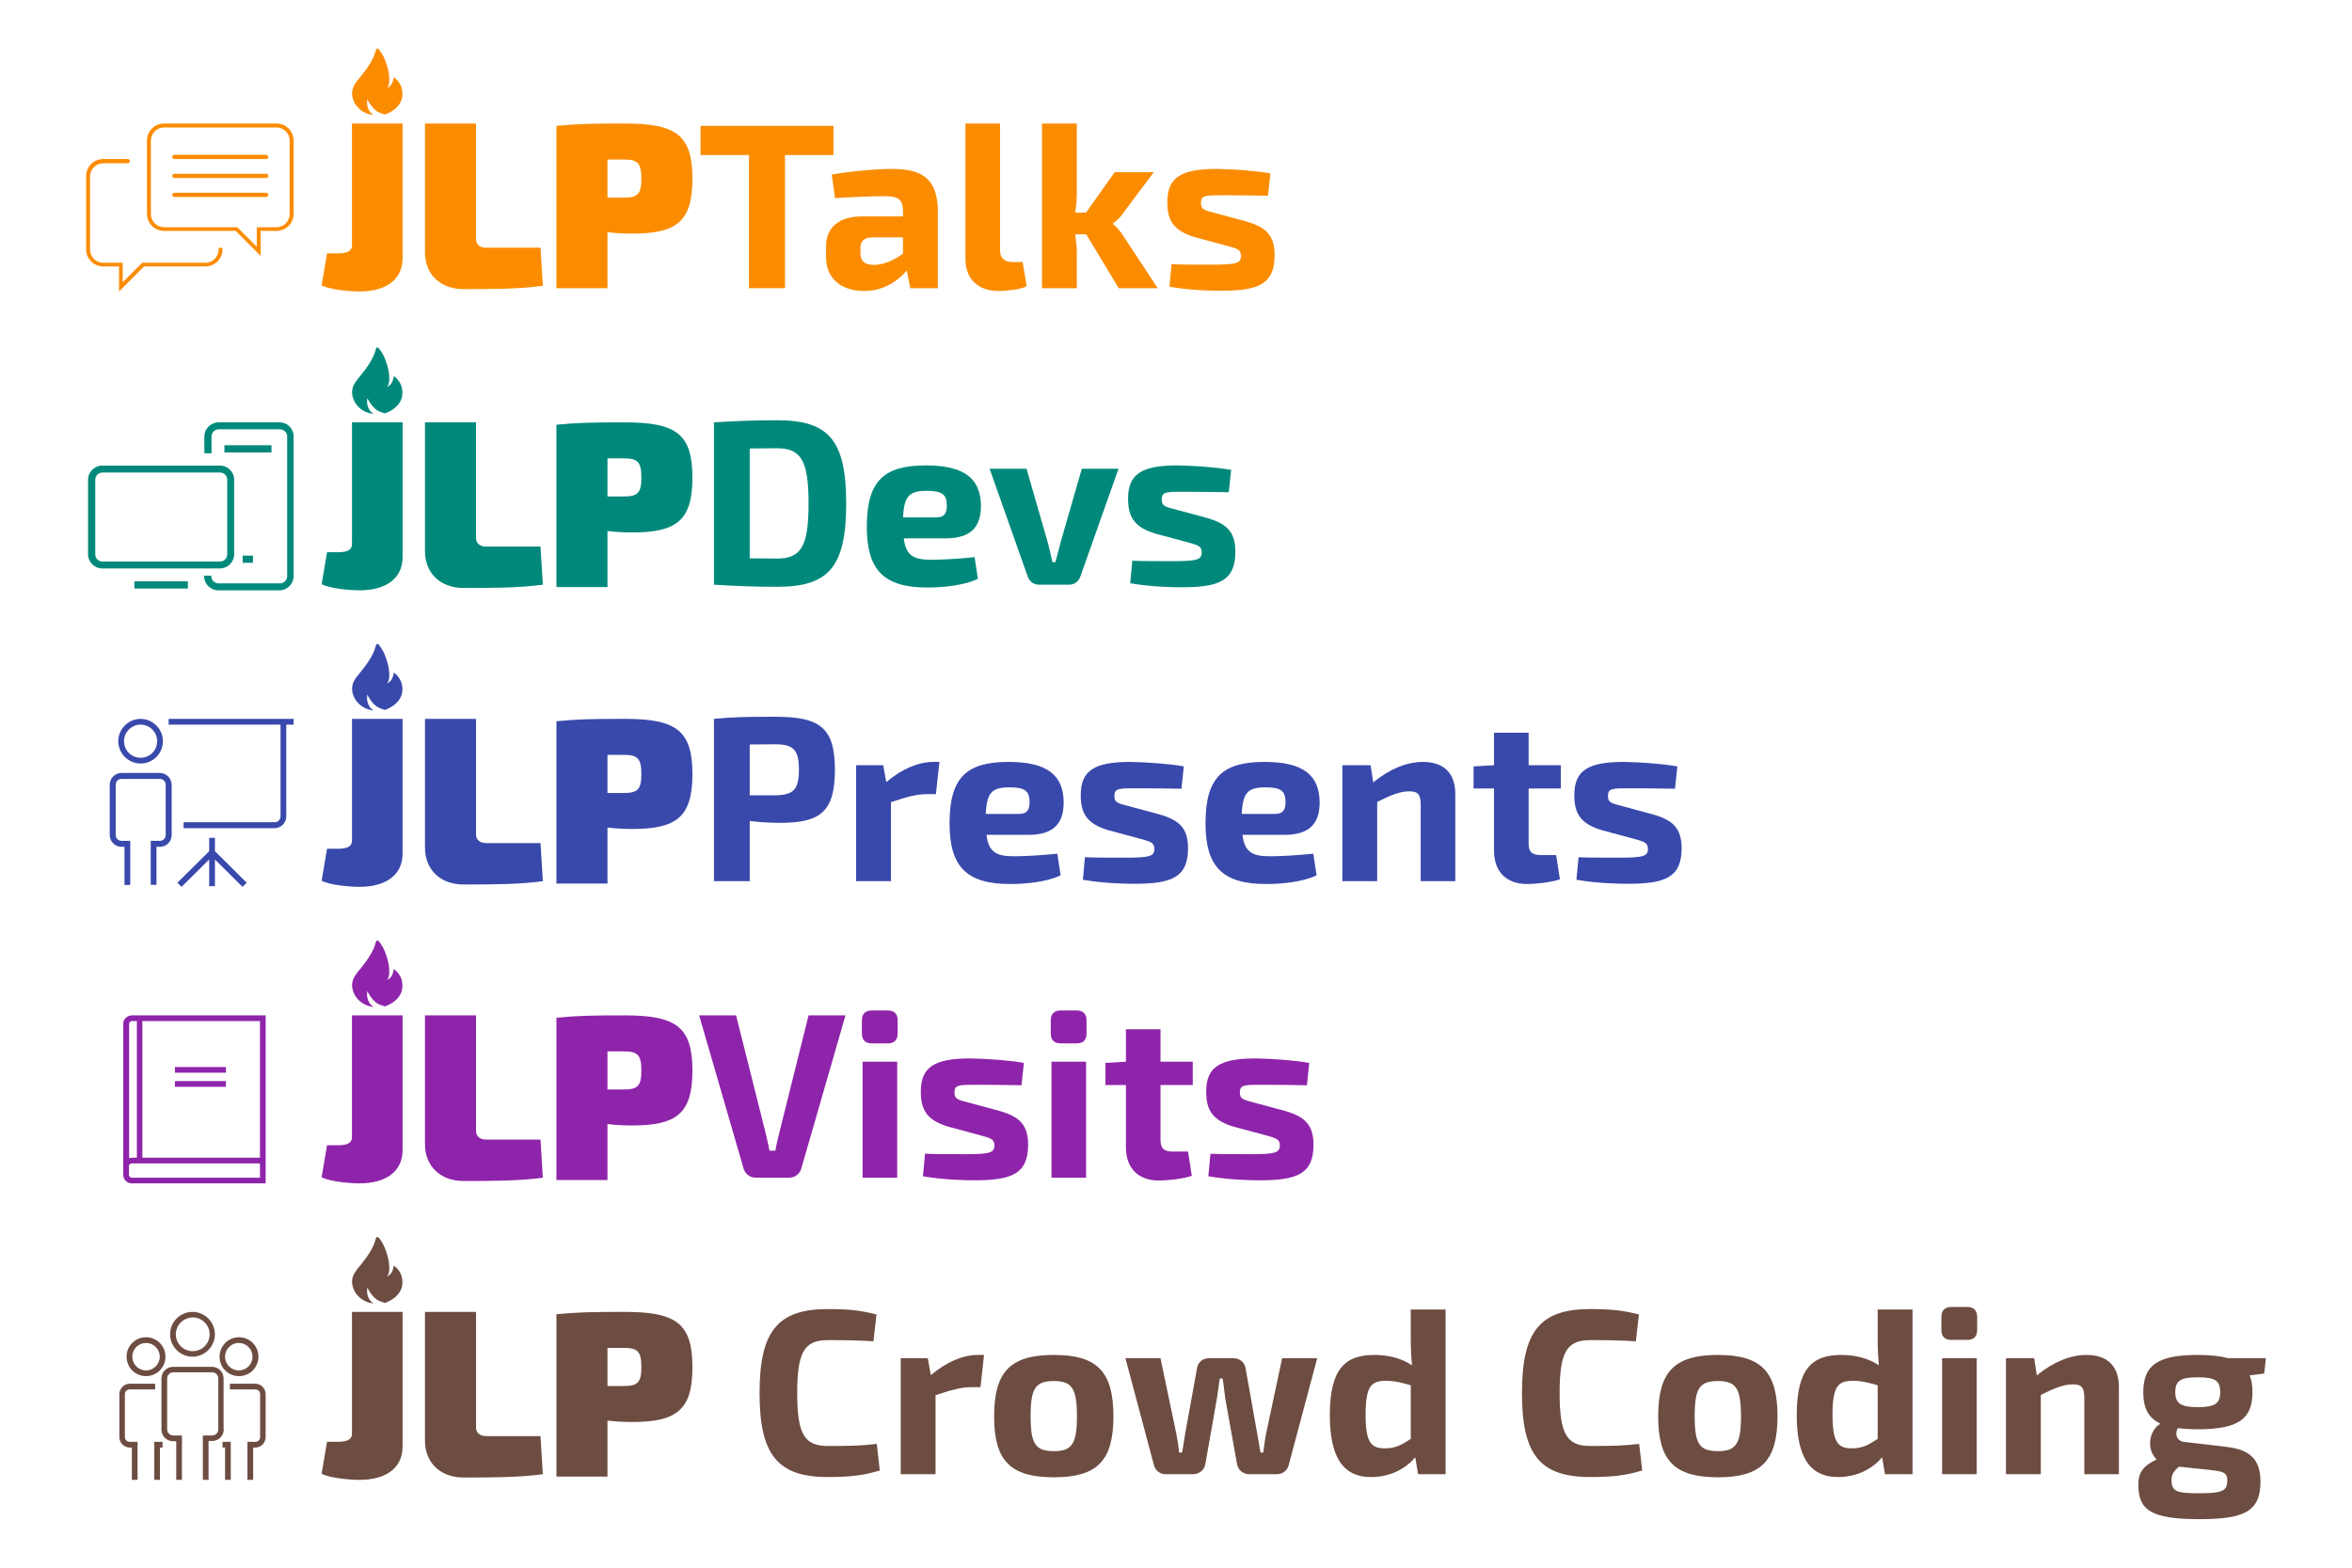<?xml version="1.0" encoding="UTF-8" standalone="no"?>
<svg
   xmlns:dc="http://purl.org/dc/elements/1.1/"
   xmlns:cc="http://creativecommons.org/ns#"
   xmlns:rdf="http://www.w3.org/1999/02/22-rdf-syntax-ns#"
   xmlns:svg="http://www.w3.org/2000/svg"
   xmlns="http://www.w3.org/2000/svg"
   xmlns:sodipodi="http://sodipodi.sourceforge.net/DTD/sodipodi-0.dtd"
   xmlns:inkscape="http://www.inkscape.org/namespaces/inkscape"
   width="4200"
   height="2800"
   viewBox="0 0 4200 2800"
   version="1.1"
   id="svg2"
   inkscape:version="0.48.4 r9939"
   sodipodi:docname="jlp-programs_mark.svg"
   inkscape:export-filename="/home/agnium/all/repo/agnium/jlp-brand/assets/png/jlp_mark_red.png"
   inkscape:export-xdpi="90"
   inkscape:export-ydpi="90">
  <sodipodi:namedview
     pagecolor="#ffffff"
     bordercolor="#666666"
     borderopacity="1"
     objecttolerance="10"
     gridtolerance="10"
     guidetolerance="10"
     inkscape:pageopacity="0"
     inkscape:pageshadow="2"
     inkscape:window-width="1366"
     inkscape:window-height="744"
     id="namedview28"
     showgrid="false"
     inkscape:zoom="0.13513057"
     inkscape:cx="2104.3875"
     inkscape:cy="1410.1819"
     inkscape:window-x="0"
     inkscape:window-y="24"
     inkscape:window-maximized="1"
     inkscape:current-layer="layer1"
     inkscape:object-paths="true"
     inkscape:object-nodes="true"
     inkscape:snap-intersection-paths="true"
     inkscape:snap-smooth-nodes="true"
     inkscape:snap-bbox="true"
     inkscape:snap-global="true" />
  <!-- Generator: Sketch 3.0.3 (7892) - http://www.bohemiancoding.com/sketch -->
  <title
     id="title4">Agnium Brand Asset</title>
  <desc
     id="desc6">Created with Sketch.</desc>
  <defs
     id="defs8">
    <filter
       x="-0.5"
       y="-0.5"
       width="2"
       height="2"
       filterUnits="objectBoundingBox"
       id="filter-1"
       color-interpolation-filters="sRGB">
      <feOffset
         dx="2"
         dy="2"
         in="SourceAlpha"
         result="shadowOffsetOuter1"
         id="feOffset11" />
      <feGaussianBlur
         stdDeviation="2"
         in="shadowOffsetOuter1"
         result="shadowBlurOuter1"
         id="feGaussianBlur13" />
      <feColorMatrix
         values="0 0 0 0 0   0 0 0 0 0   0 0 0 0 0  0 0 0 0.35 0"
         in="shadowBlurOuter1"
         type="matrix"
         result="shadowMatrixOuter1"
         id="feColorMatrix15" />
      <feMerge
         id="feMerge17">
        <feMergeNode
           in="shadowMatrixOuter1"
           id="feMergeNode19" />
        <feMergeNode
           in="SourceGraphic"
           id="feMergeNode21" />
      </feMerge>
    </filter>
  </defs>
  <g
     inkscape:groupmode="layer"
     id="layer2"
     inkscape:label="bg"
     transform="translate(0,2000)"
     style="display:inline" />
  <g
     inkscape:groupmode="layer"
     id="layer1"
     inkscape:label="base"
     style="display:inline"
     transform="translate(0,2000)">
    <g
       id="g3148">
      <g
         transform="translate(-766.04,-1366.847)"
         style="fill:#6d4c41"
         id="g4610">
        <path
           inkscape:connector-curvature="0"
           id="path4191"
           style="font-size:420.168px;font-style:normal;font-weight:bold;line-height:125%;letter-spacing:0px;word-spacing:0px;fill:#6d4c41;fill-opacity:1;stroke:none;font-family:'Exo 2.0';-inkscape-font-specification:'Exo 2.0 Bold'"
           d="m 2331.644,1945.696 c -25.63,3.361 -48.739,3.781 -87.395,3.781 -42.017,0 -54.622,-21.429 -54.622,-94.538 0,-73.109 12.605,-94.538 54.622,-94.538 36.555,0 54.202,0.42 81.513,2.101 l 5.462,-47.899 c -26.471,-6.723 -46.219,-9.664 -86.975,-9.664 -89.496,0 -121.849,39.496 -121.849,150 0,110.504 32.353,150 121.849,150 41.597,0 65.966,-3.361 92.857,-11.765 l -5.462,-47.479" />
        <path
           inkscape:connector-curvature="0"
           id="path4193"
           style="font-size:420.168px;font-style:normal;font-weight:bold;line-height:125%;letter-spacing:0px;word-spacing:0px;fill:#6d4c41;fill-opacity:1;stroke:none;font-family:'Exo 2.0';-inkscape-font-specification:'Exo 2.0 Bold'"
           d="m 2523.214,1786.872 -10.924,0 c -26.891,0 -56.303,12.605 -84.034,36.135 l -5.462,-30.252 -48.319,0 0,207.143 62.185,0 0,-141.176 c 27.731,-9.244 45.798,-14.286 63.445,-14.286 l 16.807,0 6.303,-57.563" />
        <path
           inkscape:connector-curvature="0"
           id="path4195"
           style="font-size:420.168px;font-style:normal;font-weight:bold;line-height:125%;letter-spacing:0px;word-spacing:0px;fill:#6d4c41;fill-opacity:1;stroke:none;font-family:'Exo 2.0';-inkscape-font-specification:'Exo 2.0 Bold'"
           d="m 2647.991,1786.872 c -77.731,0 -106.723,29.832 -106.723,109.664 0,79.412 28.992,108.823 106.723,108.823 77.311,0 106.303,-29.412 106.303,-108.823 0,-79.832 -28.992,-109.664 -106.303,-109.664 m 0,46.639 c 31.933,0 41.176,12.605 41.176,63.025 0,49.58 -9.244,62.185 -41.176,62.185 -32.773,0 -41.597,-12.605 -41.597,-62.185 0,-50.42 8.824,-63.025 41.597,-63.025" />
        <path
           inkscape:connector-curvature="0"
           id="path4197"
           style="font-size:420.168px;font-style:normal;font-weight:bold;line-height:125%;letter-spacing:0px;word-spacing:0px;fill:#6d4c41;fill-opacity:1;stroke:none;font-family:'Exo 2.0';-inkscape-font-specification:'Exo 2.0 Bold'"
           d="m 3118.172,1792.755 -62.605,0 -28.572,134.454 c -2.521,11.765 -3.361,22.689 -5.042,34.034 l -5.042,0 c -1.681,-11.345 -4.202,-22.689 -5.882,-34.034 l -20.588,-115.546 c -1.681,-11.765 -10.504,-18.907 -21.849,-18.907 l -43.697,0 c -11.345,0 -19.748,7.143 -21.429,18.487 l -21.008,115.966 c -1.681,11.345 -3.781,22.689 -5.462,34.034 l -5.462,0 c -0.84,-11.345 -2.941,-22.689 -5.042,-34.034 l -28.151,-134.454 -62.605,0 50.84,190.756 c 2.521,10.084 10.924,16.387 21.428,16.387 l 47.899,0 c 11.765,0 21.008,-7.563 22.689,-18.907 l 20.588,-117.227 5.042,-34.874 5.042,0 c 2.101,11.765 2.941,23.109 4.622,34.874 l 21.008,117.227 c 1.681,11.345 10.924,18.907 22.269,18.907 l 48.739,0 c 10.504,0 18.908,-6.303 21.429,-16.387 l 50.84,-190.756" />
        <path
           inkscape:connector-curvature="0"
           id="path4199"
           style="font-size:420.168px;font-style:normal;font-weight:bold;line-height:125%;letter-spacing:0px;word-spacing:0px;fill:#6d4c41;fill-opacity:1;stroke:none;font-family:'Exo 2.0';-inkscape-font-specification:'Exo 2.0 Bold'"
           d="m 3347.479,1705.78 -62.185,0 0,56.303 c 0,14.706 0.84,29.412 2.101,43.277 -19.328,-13.025 -42.857,-18.487 -67.227,-18.487 -52.101,0 -79.412,24.79 -79.412,107.563 0,70.588 20.588,110.504 73.529,110.504 36.134,0 62.605,-15.966 78.992,-35.294 l 5.042,30.252 49.16,0 0,-294.118 m -62.185,231.092 c -17.647,11.345 -27.731,16.807 -46.218,16.807 -24.37,0 -34.454,-10.084 -34.454,-59.664 0,-52.101 10.084,-60.924 36.555,-60.924 16.807,0 29.412,3.781 44.118,7.983 l 0,95.798" />
        <path
           inkscape:connector-curvature="0"
           id="path4201"
           style="font-size:420.168px;font-style:normal;font-weight:bold;line-height:125%;letter-spacing:0px;word-spacing:0px;fill:#6d4c41;fill-opacity:1;stroke:none;font-family:'Exo 2.0';-inkscape-font-specification:'Exo 2.0 Bold'"
           d="m 3693.087,1945.696 c -25.63,3.361 -48.74,3.781 -87.395,3.781 -42.017,0 -54.622,-21.429 -54.622,-94.538 0,-73.109 12.605,-94.538 54.622,-94.538 36.555,0 54.202,0.42 81.513,2.101 l 5.462,-47.899 c -26.471,-6.723 -46.218,-9.664 -86.975,-9.664 -89.496,0 -121.849,39.496 -121.849,150 0,110.504 32.353,150 121.849,150 41.597,0 65.966,-3.361 92.857,-11.765 l -5.462,-47.479" />
        <path
           inkscape:connector-curvature="0"
           id="path4203"
           style="font-size:420.168px;font-style:normal;font-weight:bold;line-height:125%;letter-spacing:0px;word-spacing:0px;fill:#6d4c41;fill-opacity:1;stroke:none;font-family:'Exo 2.0';-inkscape-font-specification:'Exo 2.0 Bold'"
           d="m 3833.817,1786.872 c -77.731,0 -106.723,29.832 -106.723,109.664 0,79.412 28.992,108.823 106.723,108.823 77.311,0 106.302,-29.412 106.302,-108.823 0,-79.832 -28.992,-109.664 -106.302,-109.664 m 0,46.639 c 31.933,0 41.176,12.605 41.176,63.025 0,49.58 -9.244,62.185 -41.176,62.185 -32.773,0 -41.597,-12.605 -41.597,-62.185 0,-50.42 8.824,-63.025 41.597,-63.025" />
        <path
           inkscape:connector-curvature="0"
           id="path4205"
           style="font-size:420.168px;font-style:normal;font-weight:bold;line-height:125%;letter-spacing:0px;word-spacing:0px;fill:#6d4c41;fill-opacity:1;stroke:none;font-family:'Exo 2.0';-inkscape-font-specification:'Exo 2.0 Bold'"
           d="m 4181.25,1705.78 -62.185,0 0,56.303 c 0,14.706 0.84,29.412 2.101,43.277 -19.328,-13.025 -42.857,-18.487 -67.227,-18.487 -52.101,0 -79.412,24.79 -79.412,107.563 0,70.588 20.588,110.504 73.529,110.504 36.134,0 62.605,-15.966 78.992,-35.294 l 5.042,30.252 49.16,0 0,-294.118 m -62.185,231.092 c -17.647,11.345 -27.731,16.807 -46.218,16.807 -24.37,0 -34.454,-10.084 -34.454,-59.664 0,-52.101 10.084,-60.924 36.555,-60.924 16.807,0 29.412,3.781 44.118,7.983 l 0,95.798" />
        <path
           inkscape:connector-curvature="0"
           id="path4207"
           style="font-size:420.168px;font-style:normal;font-weight:bold;line-height:125%;letter-spacing:0px;word-spacing:0px;fill:#6d4c41;fill-opacity:1;stroke:none;font-family:'Exo 2.0';-inkscape-font-specification:'Exo 2.0 Bold'"
           d="m 4250.893,1701.158 c -12.185,0 -18.067,6.303 -18.067,18.067 l 0,22.689 c 0,12.185 5.882,18.067 18.067,18.067 l 27.731,0 c 12.185,0 18.067,-5.882 18.067,-18.067 l 0,-22.689 c 0,-11.765 -5.882,-18.067 -18.067,-18.067 l -27.731,0 m 44.958,298.74 0,-207.143 -61.765,0 0,207.143 61.765,0" />
        <path
           inkscape:connector-curvature="0"
           id="path4209"
           style="font-size:420.168px;font-style:normal;font-weight:bold;line-height:125%;letter-spacing:0px;word-spacing:0px;fill:#6d4c41;fill-opacity:1;stroke:none;font-family:'Exo 2.0';-inkscape-font-specification:'Exo 2.0 Bold'"
           d="m 4398.536,1792.755 -50.42,0 0,207.143 62.185,0 0,-141.597 c 24.37,-12.185 40.756,-18.908 57.563,-18.908 15.126,0 20.168,5.462 20.168,24.37 l 0,136.134 61.765,0 0,-155.462 c 0,-37.395 -20.168,-57.563 -57.983,-57.563 -29.412,0 -59.664,13.025 -88.656,36.555 l -4.622,-30.672" />
        <path
           inkscape:connector-curvature="0"
           id="path4211"
           style="font-size:420.168px;font-style:normal;font-weight:bold;line-height:125%;letter-spacing:0px;word-spacing:0px;fill:#6d4c41;fill-opacity:1;stroke:none;font-family:'Exo 2.0';-inkscape-font-specification:'Exo 2.0 Bold'"
           d="m 4809.297,1820.065 2.941,-27.311 -66.807,0 c -13.866,-3.781 -31.513,-5.882 -54.202,-5.882 -73.109,0 -97.899,18.488 -97.899,66.807 0,27.731 8.823,45.798 30.672,55.882 -20.168,11.765 -26.05,45.798 -6.723,63.865 -23.95,11.345 -32.773,23.529 -32.773,44.958 0,46.218 23.109,61.765 109.244,61.765 79.832,0 108.823,-13.445 108.823,-67.227 0,-37.395 -16.807,-56.723 -60.084,-61.765 l -75.21,-8.823 c -15.966,-1.681 -17.647,-15.966 -12.185,-24.79 10.504,1.26 22.269,2.101 35.714,2.101 73.109,0 97.479,-18.908 97.479,-66.386 0,-11.765 -1.681,-21.849 -5.042,-29.832 l 26.05,-3.361 m -118.487,60.084 c -30.672,0 -40.336,-6.723 -40.336,-26.891 0,-20.588 9.664,-26.471 40.336,-26.471 30.672,0 39.916,5.882 39.916,26.471 0,20.168 -9.244,26.891 -39.916,26.891 m 18.487,111.765 c 26.471,2.941 34.034,4.202 34.034,19.328 0,18.907 -9.664,22.689 -50.42,22.689 -39.916,0 -49.16,-2.941 -49.16,-23.529 0,-10.504 4.202,-16.387 13.445,-23.95 l 52.101,5.462" />
        <g
           transform="translate(1321.435,1407.881)"
           style="fill:#6d4c41;display:inline"
           id="g4343-83-6">
          <path
             inkscape:connector-curvature="0"
             style="fill:#6d4c41;fill-opacity:1;fill-rule:nonzero;stroke:none;display:inline"
             d="m 118.305,168.204 c -1.295,-0.02 -2.238,1.426 -2.911,4.432 -3.891,15.232 -15.079,31.147 -25.496,44.032 C 79.481,229.553 65.679,242.511 78.446,266.475 c 8.959,14.329 22.137,19.284 33.196,20.626 -2.902,-1.961 -5.473,-4.27 -7.161,-6.94 -6.72,-10.627 -3.842,-21.307 -3.842,-21.307 0,0 8.292,18.037 20.854,23.479 4.293,1.86 7.73,3.033 10.65,3.707 0,0 41.476,-12.92 28.736,-50.334 -1.31,-3.021 -2.907,-5.972 -4.828,-8.423 -3.273,-4.175 -6.063,-6.524 -8.149,-7.845 -0.494,2.898 -1.189,5.812 -2.167,8.413 -3.82,10.167 -10.977,10.816 -10.977,10.816 0,0 6.108,-0.725 4.848,-19.836 -0.864,-13.101 -6.676,-30.314 -11.523,-38.709 -4.486,-7.769 -7.62,-11.882 -9.778,-11.917 z"
             id="rect4149-4-9" />
          <path
             d="m 163.479,302.101 -90.336,0 0,217.227 c 0,10.504 -7.983,14.706 -24.79,14.706 l -19.748,0 -9.664,57.143 c 14.286,7.563 49.16,10.924 67.647,10.924 47.479,0 76.891,-21.429 76.891,-59.244 z"
             style="font-size:84.034px;font-style:normal;font-variant:normal;font-weight:900;font-stretch:normal;line-height:125%;letter-spacing:0px;word-spacing:0px;fill:#6d4c41;fill-opacity:1;stroke:none;display:inline;font-family:'Exo 2.0';-inkscape-font-specification:'Exo 2.0 Heavy'"
             id="path4194-6-2"
             inkscape:connector-curvature="0"
             sodipodi:nodetypes="ccssccssc" />
          <path
             d="m 294.655,302.101 -91.177,0 -5e-5,229.832 c 0,39.076 26.891,65.966 68.908,65.966 47.479,0 98.319,0 141.597,-5.882 l -4.202,-68.067 -97.479,0 c -10.924,0 -17.647,-6.303 -17.647,-15.126 z"
             style="font-size:84.034px;font-style:normal;font-variant:normal;font-weight:900;font-stretch:normal;line-height:125%;letter-spacing:0px;word-spacing:0px;fill:#6d4c41;fill-opacity:1;stroke:none;display:inline;font-family:'Exo 2.0';-inkscape-font-specification:'Exo 2.0 Heavy'"
             id="path4208-35-5"
             inkscape:connector-curvature="0"
             sodipodi:nodetypes="ccssccssc" />
          <path
             d="m 438.202,596.219 91.177,0 0,-100 c 14.286,1.681 29.412,2.521 44.118,2.521 79.412,0 107.563,-21.429 107.563,-97.899 0,-77.311 -28.151,-98.74 -120.168,-98.74 -57.983,0 -84.034,0.42 -122.689,4.202 l 0,289.916 z m 91.177,-161.765 0,-68.067 29.412,0 c 24.79,0 31.092,6.723 31.092,34.454 0,26.891 -6.303,33.613 -31.092,33.613 l -29.412,0 z"
             style="font-size:84.034px;font-style:normal;font-variant:normal;font-weight:900;font-stretch:normal;line-height:125%;letter-spacing:0px;word-spacing:0px;fill:#6d4c41;fill-opacity:1;stroke:none;display:inline;font-family:'Exo 2.0';-inkscape-font-specification:'Exo 2.0 Heavy'"
             id="path4210-3-4"
             inkscape:connector-curvature="0" />
        </g>
      </g>
      <path
         style="fill:#6d4c41;fill-opacity:1"
         id="path4986"
         d="m 399.618,552.946 c 0,11.698 -9.434,20.755 -20.755,20.755 h -6.415 v 69.434 h -10.188 v -79.245 h 16.604 c 6.038,0 10.944,-4.906 10.944,-10.943 v -90.943 c 0,-6.038 -4.906,-10.943 -10.944,-10.943 h -69.434 c -6.038,0 -10.943,4.906 -10.943,10.943 v 90.943 c 0,6.038 4.906,10.943 10.943,10.943 h 15.472 v 79.245 h -10.189 v -69.057 h -5.66 c -11.698,0 -20.755,-9.434 -20.755,-20.755 v -91.321 c 0,-11.698 9.434,-20.755 20.755,-20.755 h 69.434 c 11.698,0 20.755,9.434 20.755,20.755 v 90.943 z m -95.849,-169.811 c 0,-22.264 18.113,-40 40,-40 21.887,0 40,18.113 40,40 0,21.887 -18.113,40 -40,40 -21.887,0 -40,-17.736 -40,-40 z m 10.189,0 c 0,16.604 13.585,30.189 30.189,30.189 16.604,0 30.188,-13.585 30.188,-30.189 0,-16.604 -13.585,-30.189 -30.188,-30.189 -16.604,0.377 -30.189,13.585 -30.189,30.189 z m -38.491,260 h 10.188 v -57.736 h 4.528 v -10.189 h -14.717 v 67.925 z m -52.453,-76.226 v -76.981 c 0,-4.528 3.773,-8.302 8.302,-8.302 h 45.66 v -10.189 h -45.283 c -10.189,0 -18.491,8.302 -18.491,18.491 v 76.981 c 0,10.189 8.302,18.491 18.491,18.491 h 3.774 v 57.736 h 10.188 v -67.925 h -13.962 c -4.906,0 -8.679,-3.774 -8.679,-8.302 z m 3.019,-143.774 c 0,-19.245 15.472,-34.717 34.717,-34.717 19.245,0 34.717,15.472 34.717,34.717 0,19.245 -15.472,34.717 -34.717,34.717 -19.245,0 -34.717,-15.472 -34.717,-34.717 z m 10.188,0 c 0,13.585 10.944,24.528 24.528,24.528 13.585,0 24.528,-10.943 24.528,-24.528 0,-13.585 -10.943,-24.528 -24.528,-24.528 -13.585,0 -24.528,10.943 -24.528,24.528 z m 161.132,162.264 h 4.528 v 57.736 h 10.189 v -67.925 h -14.717 v 10.189 z m 58.491,-113.962 h -45.283 v 10.189 h 45.66 c 4.528,0 8.302,3.774 8.302,8.302 v 76.981 c 0,4.528 -3.774,8.302 -8.302,8.302 h -14.34 v 67.925 h 10.189 v -57.736 h 3.774 c 10.189,0 18.491,-8.302 18.491,-18.491 v -76.981 c 0,-10.189 -8.302,-18.491 -18.491,-18.491 z M 392.071,423.135 c 0,-19.245 15.472,-34.717 34.717,-34.717 19.245,0 34.717,15.472 34.717,34.717 0,19.245 -15.472,34.717 -34.717,34.717 -19.245,0 -34.717,-15.472 -34.717,-34.717 z m 9.811,0 c 0,13.585 10.944,24.528 24.528,24.528 13.585,0 24.528,-10.943 24.528,-24.528 0,-13.585 -10.944,-24.528 -24.528,-24.528 -13.207,-0.377 -24.528,10.943 -24.528,24.528 z"
         inkscape:connector-curvature="0" />
    </g>
    <g
       id="g3112">
      <g
         transform="translate(-766.04,-1366.847)"
         style="fill:#3949ab"
         id="g4582">
        <path
           inkscape:connector-curvature="0"
           id="path4151"
           style="font-size:420.168px;font-style:normal;font-weight:bold;line-height:125%;letter-spacing:0px;word-spacing:0px;fill:#3949ab;fill-opacity:1;stroke:none;font-family:'Exo 2.0';-inkscape-font-specification:'Exo 2.0 Bold'"
           d="m 2040.973,940.724 63.865,0 0,-107.563 c 16.807,2.101 35.714,3.361 54.622,3.361 71.849,0 97.479,-20.168 97.479,-94.958 0,-73.95 -25.63,-94.538 -105.882,-94.538 -52.101,0 -75.21,0.42 -110.084,3.782 l 0,289.916 m 63.865,-153.361 0,-90.756 44.958,-0.42 c 32.773,0 42.857,9.244 42.857,45.378 0,36.134 -10.084,45.378 -42.857,45.798 l -44.958,0" />
        <path
           inkscape:connector-curvature="0"
           id="path4153"
           style="font-size:420.168px;font-style:normal;font-weight:bold;line-height:125%;letter-spacing:0px;word-spacing:0px;fill:#3949ab;fill-opacity:1;stroke:none;font-family:'Exo 2.0';-inkscape-font-specification:'Exo 2.0 Bold'"
           d="m 2443.612,727.699 -10.924,0 c -26.891,0 -56.303,12.605 -84.034,36.134 l -5.462,-30.252 -48.319,0 0,207.143 62.185,0 0,-141.176 c 27.731,-9.244 45.798,-14.286 63.445,-14.286 l 16.807,0 6.303,-57.563" />
        <path
           inkscape:connector-curvature="0"
           id="path4155"
           style="font-size:420.168px;font-style:normal;font-weight:bold;line-height:125%;letter-spacing:0px;word-spacing:0px;fill:#3949ab;fill-opacity:1;stroke:none;font-family:'Exo 2.0';-inkscape-font-specification:'Exo 2.0 Bold'"
           d="m 2602.423,857.951 c 44.958,0 63.025,-20.168 63.025,-57.983 -0.42,-47.479 -27.731,-72.269 -98.319,-72.269 -75.21,0 -105.462,27.731 -105.462,109.664 0,76.471 29.412,108.403 107.983,108.403 29.412,0 65.966,-3.781 90.336,-15.546 l -5.882,-38.655 c -28.151,2.941 -58.403,4.622 -77.311,4.622 -31.512,0 -45.378,-7.143 -49.16,-38.235 l 74.79,0 m -76.05,-37.395 c 1.681,-39.076 11.765,-47.479 42.857,-47.479 26.891,0 35.294,6.723 35.294,26.05 0,11.765 -2.521,21.429 -19.328,21.429 l -58.824,0" />
        <path
           inkscape:connector-curvature="0"
           id="path4157"
           style="font-size:420.168px;font-style:normal;font-weight:bold;line-height:125%;letter-spacing:0px;word-spacing:0px;fill:#3949ab;fill-opacity:1;stroke:none;font-family:'Exo 2.0';-inkscape-font-specification:'Exo 2.0 Bold'"
           d="m 2798.03,863.833 c 20.588,5.882 29.412,6.723 29.412,19.328 0,13.445 -9.664,15.546 -52.101,15.546 -27.731,0 -56.723,0 -71.849,-0.84 l -3.781,40.336 c 39.916,6.723 77.311,7.143 92.857,7.143 66.807,0 94.958,-12.185 94.958,-63.445 0,-36.134 -15.966,-50.42 -51.261,-60.504 l -52.941,-14.286 c -19.748,-5.462 -27.311,-5.882 -27.311,-18.487 0,-13.866 7.563,-13.866 39.916,-13.866 26.05,0 53.361,0.42 79.832,0.84 l 4.202,-39.916 c -25.63,-4.622 -65.966,-7.563 -95.798,-7.983 -64.706,0 -88.235,15.966 -88.235,59.244 0,32.773 10.924,51.681 50.42,63.025 l 51.681,13.866" />
        <path
           inkscape:connector-curvature="0"
           id="path4159"
           style="font-size:420.168px;font-style:normal;font-weight:bold;line-height:125%;letter-spacing:0px;word-spacing:0px;fill:#3949ab;fill-opacity:1;stroke:none;font-family:'Exo 2.0';-inkscape-font-specification:'Exo 2.0 Bold'"
           d="m 3059.519,857.951 c 44.958,0 63.025,-20.168 63.025,-57.983 -0.42,-47.479 -27.731,-72.269 -98.319,-72.269 -75.21,0 -105.462,27.731 -105.462,109.664 0,76.471 29.412,108.403 107.983,108.403 29.412,0 65.966,-3.781 90.336,-15.546 l -5.882,-38.655 c -28.151,2.941 -58.403,4.622 -77.311,4.622 -31.512,0 -45.378,-7.143 -49.16,-38.235 l 74.79,0 m -76.05,-37.395 c 1.681,-39.076 11.765,-47.479 42.857,-47.479 26.891,0 35.294,6.723 35.294,26.05 0,11.765 -2.521,21.429 -19.328,21.429 l -58.824,0" />
        <path
           inkscape:connector-curvature="0"
           id="path4161"
           style="font-size:420.168px;font-style:normal;font-weight:bold;line-height:125%;letter-spacing:0px;word-spacing:0px;fill:#3949ab;fill-opacity:1;stroke:none;font-family:'Exo 2.0';-inkscape-font-specification:'Exo 2.0 Bold'"
           d="m 3213.531,733.581 -50.42,0 0,207.143 62.185,0 0,-141.597 c 24.37,-12.185 40.756,-18.908 57.563,-18.908 15.126,0 20.168,5.462 20.168,24.37 l 0,136.134 61.765,0 0,-155.462 c 0,-37.395 -20.168,-57.563 -57.983,-57.563 -29.412,0 -59.664,13.025 -88.655,36.555 l -4.622,-30.672" />
        <path
           inkscape:connector-curvature="0"
           id="path4163"
           style="font-size:420.168px;font-style:normal;font-weight:bold;line-height:125%;letter-spacing:0px;word-spacing:0px;fill:#3949ab;fill-opacity:1;stroke:none;font-family:'Exo 2.0';-inkscape-font-specification:'Exo 2.0 Bold'"
           d="m 3495.72,775.178 57.563,0 0,-41.597 -57.563,0 0,-57.983 -61.765,0 0,57.983 -36.555,2.101 0,39.496 36.555,0 0,110.924 c 0,37.815 21.849,59.664 59.244,59.664 14.706,0 42.857,-2.941 58.403,-8.403 l -6.723,-43.277 -26.471,0 c -16.807,0 -22.689,-5.462 -22.689,-21.008 l 0,-97.899" />
        <path
           inkscape:connector-curvature="0"
           id="path4165"
           style="font-size:420.168px;font-style:normal;font-weight:bold;line-height:125%;letter-spacing:0px;word-spacing:0px;fill:#3949ab;fill-opacity:1;stroke:none;font-family:'Exo 2.0';-inkscape-font-specification:'Exo 2.0 Bold'"
           d="m 3679.399,863.833 c 20.588,5.882 29.412,6.723 29.412,19.328 0,13.445 -9.664,15.546 -52.101,15.546 -27.731,0 -56.723,0 -71.849,-0.84 l -3.781,40.336 c 39.916,6.723 77.311,7.143 92.857,7.143 66.807,0 94.958,-12.185 94.958,-63.445 0,-36.134 -15.966,-50.42 -51.261,-60.504 l -52.941,-14.286 c -19.748,-5.462 -27.311,-5.882 -27.311,-18.487 0,-13.866 7.563,-13.866 39.916,-13.866 26.05,0 53.361,0.42 79.832,0.84 l 4.202,-39.916 c -25.63,-4.622 -65.966,-7.563 -95.798,-7.983 -64.706,0 -88.235,15.966 -88.235,59.244 0,32.773 10.924,51.681 50.42,63.025 l 51.681,13.866" />
        <g
           transform="translate(1321.435,348.707)"
           style="fill:#3949ab;display:inline"
           id="g4343-83">
          <path
             inkscape:connector-curvature="0"
             style="fill:#3949ab;fill-opacity:1;fill-rule:nonzero;stroke:none;display:inline"
             d="m 118.305,168.204 c -1.295,-0.02 -2.238,1.426 -2.911,4.432 -3.891,15.232 -15.079,31.147 -25.496,44.032 C 79.481,229.553 65.679,242.511 78.446,266.475 c 8.959,14.329 22.137,19.284 33.196,20.626 -2.902,-1.961 -5.473,-4.27 -7.161,-6.94 -6.72,-10.627 -3.842,-21.307 -3.842,-21.307 0,0 8.292,18.037 20.854,23.479 4.293,1.86 7.73,3.033 10.65,3.707 0,0 41.476,-12.92 28.736,-50.334 -1.31,-3.021 -2.907,-5.972 -4.828,-8.423 -3.273,-4.175 -6.063,-6.524 -8.149,-7.845 -0.494,2.898 -1.189,5.812 -2.167,8.413 -3.82,10.167 -10.977,10.816 -10.977,10.816 0,0 6.108,-0.725 4.848,-19.836 -0.864,-13.101 -6.676,-30.314 -11.523,-38.709 -4.486,-7.769 -7.62,-11.882 -9.778,-11.917 z"
             id="rect4149-4" />
          <path
             d="m 163.479,302.101 -90.336,0 0,217.227 c 0,10.504 -7.983,14.706 -24.79,14.706 l -19.748,0 -9.664,57.143 c 14.286,7.563 49.16,10.924 67.647,10.924 47.479,0 76.891,-21.429 76.891,-59.244 z"
             style="font-size:84.034px;font-style:normal;font-variant:normal;font-weight:900;font-stretch:normal;line-height:125%;letter-spacing:0px;word-spacing:0px;fill:#3949ab;fill-opacity:1;stroke:none;display:inline;font-family:'Exo 2.0';-inkscape-font-specification:'Exo 2.0 Heavy'"
             id="path4194-6"
             inkscape:connector-curvature="0"
             sodipodi:nodetypes="ccssccssc" />
          <path
             d="m 294.655,302.101 -91.177,0 -5e-5,229.832 c 0,39.076 26.891,65.966 68.908,65.966 47.479,0 98.319,0 141.597,-5.882 l -4.202,-68.067 -97.479,0 c -10.924,0 -17.647,-6.303 -17.647,-15.126 z"
             style="font-size:84.034px;font-style:normal;font-variant:normal;font-weight:900;font-stretch:normal;line-height:125%;letter-spacing:0px;word-spacing:0px;fill:#3949ab;fill-opacity:1;stroke:none;display:inline;font-family:'Exo 2.0';-inkscape-font-specification:'Exo 2.0 Heavy'"
             id="path4208-35"
             inkscape:connector-curvature="0"
             sodipodi:nodetypes="ccssccssc" />
          <path
             d="m 438.202,596.219 91.177,0 0,-100 c 14.286,1.681 29.412,2.521 44.118,2.521 79.412,0 107.563,-21.429 107.563,-97.899 0,-77.311 -28.151,-98.74 -120.168,-98.74 -57.983,0 -84.034,0.42 -122.689,4.202 l 0,289.916 z m 91.177,-161.765 0,-68.067 29.412,0 c 24.79,0 31.092,6.723 31.092,34.454 0,26.891 -6.303,33.613 -31.092,33.613 l -29.412,0 z"
             style="font-size:84.034px;font-style:normal;font-variant:normal;font-weight:900;font-stretch:normal;line-height:125%;letter-spacing:0px;word-spacing:0px;fill:#3949ab;fill-opacity:1;stroke:none;display:inline;font-family:'Exo 2.0';-inkscape-font-specification:'Exo 2.0 Heavy'"
             id="path4210-3"
             inkscape:connector-curvature="0" />
        </g>
      </g>
      <g
         style="fill:#3949ab;fill-opacity:1"
         transform="matrix(4.11,0,0,4.11,154.883,-771.518)"
         id="g5158">
        <path
           style="fill:#3949ab;fill-opacity:1"
           id="path5160"
           d="M 31.7,37 H 15.1 C 12.3,37 10,39.3 10,42.1 V 64 c 0,2.8 2.3,5.1 5.1,5.1 h 1.3 v 16.6 h 2.5 V 66.5 h -3.8 c -1.4,0 -2.5,-1.1 -2.5,-2.5 V 42.1 c 0,-1.4 1.1,-2.5 2.5,-2.5 h 16.7 c 1.4,0 2.5,1.1 2.5,2.5 V 64 c 0,1.4 -1.1,2.5 -2.5,2.5 h -4 v 19.1 h 2.5 V 69.1 h 1.5 c 2.8,0 5.1,-2.3 5.1,-5.1 V 42.1 C 36.8,39.3 34.6,37 31.7,37 z"
           inkscape:connector-curvature="0" />
        <path
           style="fill:#3949ab;fill-opacity:1"
           id="path5162"
           d="m 23.4,32.9 c 5.4,0 9.7,-4.4 9.7,-9.7 0,-5.3 -4.4,-9.7 -9.7,-9.7 -5.3,0 -9.7,4.4 -9.7,9.7 0,5.3 4.4,9.7 9.7,9.7 z m 0,-16.9 c 3.9,0 7.2,3.2 7.2,7.2 0,4 -3.2,7.2 -7.2,7.2 -4,0 -7.2,-3.2 -7.2,-7.2 0,-4 3.3,-7.2 7.2,-7.2 z"
           inkscape:connector-curvature="0" />
        <path
           style="fill:#3949ab;fill-opacity:1"
           id="path5164"
           d="M 89.9,13.5 H 35.6 V 16 h 48.6 v 39.9 c 0,1.4 -1.1,2.5 -2.5,2.5 H 42.1 V 61 h 39.5 c 2.8,0 5.1,-2.3 5.1,-5.1 V 16 h 3.2 v -2.5 z"
           inkscape:connector-curvature="0" />
        <polygon
           style="fill:#3949ab;fill-opacity:1"
           id="polygon5166"
           points="55.7,71 55.7,65.2 53.2,65.2 53.2,71 39.4,84.7 41.2,86.5 53.2,74.6 53.2,86.2 55.7,86.2 55.7,74.6 67.7,86.5 69.5,84.7 " />
      </g>
    </g>
    <g
       id="g3075">
      <g
         transform="translate(-766.04,-1366.847)"
         style="fill:#fb8c00"
         id="g4559">
        <path
           inkscape:connector-curvature="0"
           id="path4121"
           style="font-size:420.168px;font-style:normal;font-weight:bold;line-height:125%;letter-spacing:0px;word-spacing:0px;fill:#fb8c00;fill-opacity:1;stroke:none;font-family:'Exo 2.0';-inkscape-font-specification:'Exo 2.0 Bold'"
           d="m 2254.378,-356.257 0,-52.101 -237.395,0 0,52.101 86.555,0 0,237.815 64.286,0 0,-237.815 86.555,0" />
        <path
           inkscape:connector-curvature="0"
           id="path4123"
           style="font-size:420.168px;font-style:normal;font-weight:bold;line-height:125%;letter-spacing:0px;word-spacing:0px;fill:#fb8c00;fill-opacity:1;stroke:none;font-family:'Exo 2.0';-inkscape-font-specification:'Exo 2.0 Bold'"
           d="m 2257.161,-279.366 c 33.193,-2.101 67.647,-3.361 87.395,-3.361 26.471,0 33.613,5.882 34.034,26.891 l 0,9.244 -73.95,0 c -39.496,0 -63.445,19.328 -63.445,52.521 l 0,21.008 c 0,38.655 28.992,59.664 67.647,59.664 36.555,0 61.765,-19.328 76.471,-36.555 l 6.303,31.513 49.16,0 0,-136.975 c 0,-58.403 -28.151,-76.05 -81.513,-76.05 -28.992,0 -77.731,4.622 -107.983,10.084 l 5.882,42.017 m 45.378,89.916 c 0,-11.765 5.042,-19.328 20.168,-19.748 l 55.882,0 0,28.992 c -17.647,13.445 -37.395,20.168 -51.681,20.168 -16.807,0 -24.37,-6.723 -24.37,-21.429 l 0,-7.983" />
        <path
           inkscape:connector-curvature="0"
           id="path4125"
           style="font-size:420.168px;font-style:normal;font-weight:bold;line-height:125%;letter-spacing:0px;word-spacing:0px;fill:#fb8c00;fill-opacity:1;stroke:none;font-family:'Exo 2.0';-inkscape-font-specification:'Exo 2.0 Bold'"
           d="m 2551.87,-412.559 -61.765,0 0,242.017 c 0,36.555 23.109,57.143 59.664,57.143 13.445,0 39.076,-2.941 49.58,-8.403 l -7.143,-43.277 -16.807,0 c -15.546,0 -23.529,-6.723 -23.529,-21.008 l 0,-226.471" />
        <path
           inkscape:connector-curvature="0"
           id="path4127"
           style="font-size:420.168px;font-style:normal;font-weight:bold;line-height:125%;letter-spacing:0px;word-spacing:0px;fill:#fb8c00;fill-opacity:1;stroke:none;font-family:'Exo 2.0';-inkscape-font-specification:'Exo 2.0 Bold'"
           d="m 2705.724,-214.66 57.983,96.218 69.748,0 -60.924,-92.437 c -5.042,-8.824 -14.286,-18.908 -19.328,-22.269 l 0,-0.84 c 5.042,-3.361 14.286,-11.345 19.328,-19.748 l 53.782,-71.849 -69.748,0 -51.261,72.269 -19.328,0 c 2.101,-12.185 2.941,-24.79 2.941,-37.815 l 0,-121.429 -62.185,0 0,294.118 62.185,0 0,-65.126 c 0,-9.244 -1.26,-20.168 -2.941,-31.092 l 19.748,0" />
        <path
           inkscape:connector-curvature="0"
           id="path4129"
           style="font-size:420.168px;font-style:normal;font-weight:bold;line-height:125%;letter-spacing:0px;word-spacing:0px;fill:#fb8c00;fill-opacity:1;stroke:none;font-family:'Exo 2.0';-inkscape-font-specification:'Exo 2.0 Bold'"
           d="m 2952.631,-195.333 c 20.588,5.882 29.412,6.723 29.412,19.328 0,13.445 -9.664,15.546 -52.101,15.546 -27.731,0 -56.723,0 -71.849,-0.84 l -3.781,40.336 c 39.916,6.723 77.311,7.143 92.857,7.143 66.806,0 94.958,-12.185 94.958,-63.445 0,-36.134 -15.966,-50.42 -51.261,-60.504 l -52.941,-14.286 c -19.748,-5.462 -27.311,-5.882 -27.311,-18.487 0,-13.866 7.563,-13.866 39.916,-13.866 26.05,0 53.361,0.42 79.832,0.84 l 4.202,-39.916 c -25.63,-4.622 -65.966,-7.563 -95.798,-7.983 -64.706,0 -88.235,15.966 -88.235,59.244 0,32.773 10.924,51.681 50.42,63.025 l 51.681,13.866" />
        <g
           transform="translate(1321.435,-714.66)"
           style="fill:#fb8c00;display:inline"
           id="g4343-8">
          <path
             inkscape:connector-curvature="0"
             style="fill:#fb8c00;fill-opacity:1;fill-rule:nonzero;stroke:none;display:inline"
             d="m 118.305,168.204 c -1.295,-0.02 -2.238,1.426 -2.911,4.432 -3.891,15.232 -15.079,31.147 -25.496,44.032 C 79.481,229.553 65.679,242.511 78.446,266.475 c 8.959,14.329 22.137,19.284 33.196,20.626 -2.902,-1.961 -5.473,-4.27 -7.161,-6.94 -6.72,-10.627 -3.842,-21.307 -3.842,-21.307 0,0 8.292,18.037 20.854,23.479 4.293,1.86 7.73,3.033 10.65,3.707 0,0 41.476,-12.92 28.736,-50.334 -1.31,-3.021 -2.907,-5.972 -4.828,-8.423 -3.273,-4.175 -6.063,-6.524 -8.149,-7.845 -0.494,2.898 -1.189,5.812 -2.167,8.413 -3.82,10.167 -10.977,10.816 -10.977,10.816 0,0 6.108,-0.725 4.848,-19.836 -0.864,-13.101 -6.676,-30.314 -11.523,-38.709 -4.486,-7.769 -7.62,-11.882 -9.778,-11.917 z"
             id="rect4149-8" />
          <path
             d="m 163.479,302.101 -90.336,0 0,217.227 c 0,10.504 -7.983,14.706 -24.79,14.706 l -19.748,0 -9.664,57.143 c 14.286,7.563 49.16,10.924 67.647,10.924 47.479,0 76.891,-21.429 76.891,-59.244 z"
             style="font-size:84.034px;font-style:normal;font-variant:normal;font-weight:900;font-stretch:normal;line-height:125%;letter-spacing:0px;word-spacing:0px;fill:#fb8c00;fill-opacity:1;stroke:none;display:inline;font-family:'Exo 2.0';-inkscape-font-specification:'Exo 2.0 Heavy'"
             id="path4194-5"
             inkscape:connector-curvature="0"
             sodipodi:nodetypes="ccssccssc" />
          <path
             d="m 294.655,302.101 -91.177,0 -5e-5,229.832 c 0,39.076 26.891,65.966 68.908,65.966 47.479,0 98.319,0 141.597,-5.882 l -4.202,-68.067 -97.479,0 c -10.924,0 -17.647,-6.303 -17.647,-15.126 z"
             style="font-size:84.034px;font-style:normal;font-variant:normal;font-weight:900;font-stretch:normal;line-height:125%;letter-spacing:0px;word-spacing:0px;fill:#fb8c00;fill-opacity:1;stroke:none;display:inline;font-family:'Exo 2.0';-inkscape-font-specification:'Exo 2.0 Heavy'"
             id="path4208-7"
             inkscape:connector-curvature="0"
             sodipodi:nodetypes="ccssccssc" />
          <path
             d="m 438.202,596.219 91.177,0 0,-100 c 14.286,1.681 29.412,2.521 44.118,2.521 79.412,0 107.563,-21.429 107.563,-97.899 0,-77.311 -28.151,-98.74 -120.168,-98.74 -57.983,0 -84.034,0.42 -122.689,4.202 l 0,289.916 z m 91.177,-161.765 0,-68.067 29.412,0 c 24.79,0 31.092,6.723 31.092,34.454 0,26.891 -6.303,33.613 -31.092,33.613 l -29.412,0 z"
             style="font-size:84.034px;font-style:normal;font-variant:normal;font-weight:900;font-stretch:normal;line-height:125%;letter-spacing:0px;word-spacing:0px;fill:#fb8c00;fill-opacity:1;stroke:none;display:inline;font-family:'Exo 2.0';-inkscape-font-specification:'Exo 2.0 Heavy'"
             id="path4210-7"
             inkscape:connector-curvature="0" />
        </g>
      </g>
      <g
         transform="matrix(4.702,0,0,4.702,104.429,-1866.397)"
         id="g5408"
         style="fill:#fb8c00;fill-opacity:1">
        <path
           id="path5410"
           d="M 82.8,18.5 H 40.1 c -3.6,0 -6.5,2.9 -6.5,6.5 v 27.8 c 0,3.6 2.9,6.5 6.5,6.5 h 27.2 l 9.5,9.5 v -9.5 h 6 c 3.6,0 6.5,-2.9 6.5,-6.5 V 25 c 0,-3.6 -2.9,-6.5 -6.5,-6.5 z m 5,34.4 c 0,2.7 -2.2,5 -5,5 h -7.5 v 7.4 L 67.9,57.9 H 40.1 c -2.7,0 -5,-2.2 -5,-5 V 25 c 0,-2.7 2.2,-5 5,-5 h 42.7 c 2.7,0 5,2.2 5,5 v 27.9 z"
           inkscape:connector-curvature="0"
           style="fill:#fb8c00;fill-opacity:1" />
        <path
           id="path5412"
           d="m 61.6,65.6 c -0.4,0 -0.8,0.3 -0.8,0.8 0,2.7 -2.2,5 -5,5 h -24 l -7.4,7.4 V 71.4 H 17 c -2.7,0 -5,-2.2 -5,-5 V 38.6 c 0,-2.7 2.2,-5 5,-5 h 9.3 c 0.4,0 0.8,-0.3 0.8,-0.8 0,-0.5 -0.3,-0.8 -0.8,-0.8 H 17 c -3.6,0 -6.5,2.9 -6.5,6.5 v 27.8 c 0,3.6 2.9,6.5 6.5,6.5 h 6 v 9.5 l 9.5,-9.5 h 23.3 c 3.6,0 6.5,-2.9 6.5,-6.5 0,-0.3 -0.3,-0.7 -0.7,-0.7 z"
           inkscape:connector-curvature="0"
           style="fill:#fb8c00;fill-opacity:1" />
        <path
           id="path5414"
           d="M 78.9,30.4 H 44 c -0.4,0 -0.8,0.3 -0.8,0.8 0,0.4 0.3,0.8 0.8,0.8 h 34.9 c 0.4,0 0.8,-0.3 0.8,-0.8 -0.1,-0.4 -0.4,-0.8 -0.8,-0.8 z"
           inkscape:connector-curvature="0"
           style="fill:#fb8c00;fill-opacity:1" />
        <path
           id="path5416"
           d="M 78.9,37.6 H 44 c -0.4,0 -0.8,0.3 -0.8,0.8 0,0.5 0.3,0.8 0.8,0.8 h 34.9 c 0.4,0 0.8,-0.3 0.8,-0.8 0,-0.5 -0.4,-0.8 -0.8,-0.8 z"
           inkscape:connector-curvature="0"
           style="fill:#fb8c00;fill-opacity:1" />
        <path
           id="path5418"
           d="M 78.9,44.8 H 44 c -0.4,0 -0.8,0.3 -0.8,0.8 0,0.4 0.3,0.8 0.8,0.8 h 34.9 c 0.4,0 0.8,-0.3 0.8,-0.8 -0.1,-0.4 -0.4,-0.8 -0.8,-0.8 z"
           inkscape:connector-curvature="0"
           style="fill:#fb8c00;fill-opacity:1" />
      </g>
    </g>
    <g
       id="g3094">
      <g
         transform="translate(-766.04,-1366.847)"
         style="fill:#00897b"
         id="g4571">
        <path
           inkscape:connector-curvature="0"
           id="path4137"
           style="font-size:420.168px;font-style:normal;font-weight:bold;line-height:125%;letter-spacing:0px;word-spacing:0px;fill:#00897b;fill-opacity:1;stroke:none;font-family:'Exo 2.0';-inkscape-font-specification:'Exo 2.0 Bold'"
           d="m 2040.973,411.137 c 33.193,2.101 68.908,3.782 112.605,3.782 91.176,0 123.529,-34.034 123.529,-148.739 0,-114.706 -32.353,-148.739 -123.529,-148.739 -44.118,0 -79.412,1.681 -112.605,3.782 l 0,289.916 m 63.865,-243.277 48.739,-0.42 c 43.277,0 56.303,22.689 56.303,98.74 0,76.05 -13.025,98.319 -56.303,98.319 -17.647,0 -34.034,-0.42 -48.739,-0.42 l 0,-196.218" />
        <path
           inkscape:connector-curvature="0"
           id="path4139"
           style="font-size:420.168px;font-style:normal;font-weight:bold;line-height:125%;letter-spacing:0px;word-spacing:0px;fill:#00897b;fill-opacity:1;stroke:none;font-family:'Exo 2.0';-inkscape-font-specification:'Exo 2.0 Bold'"
           d="m 2454.707,328.364 c 44.958,0 63.025,-20.168 63.025,-57.983 -0.42,-47.479 -27.731,-72.269 -98.319,-72.269 -75.21,0 -105.462,27.731 -105.462,109.664 0,76.471 29.412,108.403 107.983,108.403 29.412,0 65.966,-3.782 90.336,-15.546 l -5.882,-38.655 c -28.151,2.941 -58.403,4.622 -77.311,4.622 -31.513,0 -45.378,-7.143 -49.16,-38.235 l 74.79,0 m -76.05,-37.395 c 1.681,-39.076 11.765,-47.479 42.857,-47.479 26.891,0 35.294,6.723 35.294,26.05 0,11.765 -2.521,21.429 -19.328,21.429 l -58.824,0" />
        <path
           inkscape:connector-curvature="0"
           id="path4141"
           style="font-size:420.168px;font-style:normal;font-weight:bold;line-height:125%;letter-spacing:0px;word-spacing:0px;fill:#00897b;fill-opacity:1;stroke:none;font-family:'Exo 2.0';-inkscape-font-specification:'Exo 2.0 Bold'"
           d="m 2763.399,203.994 -65.546,0 -37.395,129.832 -9.664,36.975 -5.462,0 c -2.521,-12.185 -5.462,-24.79 -8.824,-36.975 l -37.395,-129.832 -65.966,0 68.067,192.437 c 2.941,8.824 10.504,14.706 20.168,14.706 l 53.782,0 c 9.664,0 17.227,-5.882 20.168,-14.706 l 68.067,-192.437" />
        <path
           inkscape:connector-curvature="0"
           id="path4143"
           style="font-size:420.168px;font-style:normal;font-weight:bold;line-height:125%;letter-spacing:0px;word-spacing:0px;fill:#00897b;fill-opacity:1;stroke:none;font-family:'Exo 2.0';-inkscape-font-specification:'Exo 2.0 Bold'"
           d="m 2882.557,334.246 c 20.588,5.882 29.412,6.723 29.412,19.328 0,13.445 -9.664,15.546 -52.101,15.546 -27.731,0 -56.723,0 -71.849,-0.84 l -3.781,40.336 c 39.916,6.723 77.311,7.143 92.857,7.143 66.807,0 94.958,-12.185 94.958,-63.445 0,-36.134 -15.966,-50.42 -51.261,-60.504 l -52.941,-14.286 c -19.748,-5.462 -27.311,-5.882 -27.311,-18.487 0,-13.866 7.563,-13.866 39.916,-13.866 26.05,0 53.361,0.42 79.832,0.84 l 4.202,-39.916 c -25.63,-4.622 -65.966,-7.563 -95.798,-7.983 -64.706,0 -88.235,15.966 -88.235,59.244 0,32.773 10.924,51.681 50.42,63.025 l 51.681,13.866" />
        <g
           transform="translate(1321.435,-180.88)"
           style="fill:#00897b;display:inline"
           id="g4343-9">
          <path
             inkscape:connector-curvature="0"
             style="fill:#00897b;fill-opacity:1;fill-rule:nonzero;stroke:none;display:inline"
             d="m 118.305,168.204 c -1.295,-0.02 -2.238,1.426 -2.911,4.432 -3.891,15.232 -15.079,31.147 -25.496,44.032 C 79.481,229.553 65.679,242.511 78.446,266.475 c 8.959,14.329 22.137,19.284 33.196,20.626 -2.902,-1.961 -5.473,-4.27 -7.161,-6.94 -6.72,-10.627 -3.842,-21.307 -3.842,-21.307 0,0 8.292,18.037 20.854,23.479 4.293,1.86 7.73,3.033 10.65,3.707 0,0 41.476,-12.92 28.736,-50.334 -1.31,-3.021 -2.907,-5.972 -4.828,-8.423 -3.273,-4.175 -6.063,-6.524 -8.149,-7.845 -0.494,2.898 -1.189,5.812 -2.167,8.413 -3.82,10.167 -10.977,10.816 -10.977,10.816 0,0 6.108,-0.725 4.848,-19.836 -0.864,-13.101 -6.676,-30.314 -11.523,-38.709 -4.486,-7.769 -7.62,-11.882 -9.778,-11.917 z"
             id="rect4149-86" />
          <path
             d="m 163.479,302.101 -90.336,0 0,217.227 c 0,10.504 -7.983,14.706 -24.79,14.706 l -19.748,0 -9.664,57.143 c 14.286,7.563 49.16,10.924 67.647,10.924 47.479,0 76.891,-21.429 76.891,-59.244 z"
             style="font-size:84.034px;font-style:normal;font-variant:normal;font-weight:900;font-stretch:normal;line-height:125%;letter-spacing:0px;word-spacing:0px;fill:#00897b;fill-opacity:1;stroke:none;display:inline;font-family:'Exo 2.0';-inkscape-font-specification:'Exo 2.0 Heavy'"
             id="path4194-2"
             inkscape:connector-curvature="0"
             sodipodi:nodetypes="ccssccssc" />
          <path
             d="m 294.655,302.101 -91.177,0 -5e-5,229.832 c 0,39.076 26.891,65.966 68.908,65.966 47.479,0 98.319,0 141.597,-5.882 l -4.202,-68.067 -97.479,0 c -10.924,0 -17.647,-6.303 -17.647,-15.126 z"
             style="font-size:84.034px;font-style:normal;font-variant:normal;font-weight:900;font-stretch:normal;line-height:125%;letter-spacing:0px;word-spacing:0px;fill:#00897b;fill-opacity:1;stroke:none;display:inline;font-family:'Exo 2.0';-inkscape-font-specification:'Exo 2.0 Heavy'"
             id="path4208-3"
             inkscape:connector-curvature="0"
             sodipodi:nodetypes="ccssccssc" />
          <path
             d="m 438.202,596.219 91.177,0 0,-100 c 14.286,1.681 29.412,2.521 44.118,2.521 79.412,0 107.563,-21.429 107.563,-97.899 0,-77.311 -28.151,-98.74 -120.168,-98.74 -57.983,0 -84.034,0.42 -122.689,4.202 l 0,289.916 z m 91.177,-161.765 0,-68.067 29.412,0 c 24.79,0 31.092,6.723 31.092,34.454 0,26.891 -6.303,33.613 -31.092,33.613 l -29.412,0 z"
             style="font-size:84.034px;font-style:normal;font-variant:normal;font-weight:900;font-stretch:normal;line-height:125%;letter-spacing:0px;word-spacing:0px;fill:#00897b;fill-opacity:1;stroke:none;display:inline;font-family:'Exo 2.0';-inkscape-font-specification:'Exo 2.0 Heavy'"
             id="path4210-5"
             inkscape:connector-curvature="0" />
        </g>
      </g>
      <g
         style="fill:#00897b;fill-opacity:1"
         transform="matrix(4.594,0,0,4.594,111.305,-1315.916)"
         id="g5671">
        <path
           style="fill:#00897b;fill-opacity:1"
           id="path5673"
           d="m 66.8,66.6 v -29 c 0,-3 -2.5,-5.5 -5.5,-5.5 H 15.5 c -3,0 -5.5,2.5 -5.5,5.5 v 29 c 0,3 2.5,5.5 5.5,5.5 h 45.7 c 3.1,0 5.6,-2.5 5.6,-5.5 z m -54,0 v -29 c 0,-1.5 1.2,-2.8 2.8,-2.8 h 45.7 c 1.5,0 2.8,1.2 2.8,2.8 v 29 c 0,1.5 -1.2,2.8 -2.8,2.8 H 15.5 c -1.5,0 -2.7,-1.3 -2.7,-2.8 z"
           inkscape:connector-curvature="0" />
        <rect
           style="fill:#00897b;fill-opacity:1"
           id="rect5675"
           height="2.8"
           width="20.8"
           y="77.1"
           x="28" />
        <path
           style="fill:#00897b;fill-opacity:1"
           id="path5677"
           d="M 84.5,15.3 H 60.7 c -3,0 -5.5,2.5 -5.5,5.5 v 6.5 H 58 V 20.8 C 58,19.3 59.2,18 60.8,18 h 23.8 c 1.5,0 2.8,1.2 2.8,2.8 v 54.3 c 0,1.5 -1.2,2.8 -2.8,2.8 H 60.7 c -1.5,0 -2.8,-1.2 -2.8,-2.8 v -0.2 h -2.8 v 0.2 c 0,3 2.5,5.5 5.5,5.5 h 23.8 c 3,0 5.5,-2.5 5.5,-5.5 V 20.9 C 90,17.8 87.5,15.3 84.5,15.3 z"
           inkscape:connector-curvature="0" />
        <rect
           style="fill:#00897b;fill-opacity:1"
           id="rect5679"
           height="2.8"
           width="18.3"
           y="24.2"
           x="63" />
        <rect
           style="fill:#00897b;fill-opacity:1"
           id="rect5681"
           height="2.8"
           width="4"
           y="67.1"
           x="70.1" />
      </g>
    </g>
    <g
       id="g3133">
      <g
         transform="translate(-766.04,-1366.847)"
         style="fill:#8e24aa"
         id="g4597">
        <path
           inkscape:connector-curvature="0"
           id="path4173"
           style="font-size:420.168px;font-style:normal;font-weight:bold;line-height:125%;letter-spacing:0px;word-spacing:0px;fill:#8e24aa;fill-opacity:1;stroke:none;font-family:'Exo 2.0';-inkscape-font-specification:'Exo 2.0 Bold'"
           d="m 2275.847,1180.395 -65.966,0 -52.101,209.244 c -2.521,10.504 -5.462,21.849 -7.143,32.353 l -10.504,0 c -2.101,-10.504 -4.622,-21.849 -7.143,-32.353 l -52.521,-209.244 -65.966,0 78.992,272.269 c 2.521,10.504 11.345,17.647 22.689,17.647 l 58.403,0 c 11.345,0 20.168,-7.143 22.689,-17.647 l 78.571,-272.269" />
        <path
           inkscape:connector-curvature="0"
           id="path4175"
           style="font-size:420.168px;font-style:normal;font-weight:bold;line-height:125%;letter-spacing:0px;word-spacing:0px;fill:#8e24aa;fill-opacity:1;stroke:none;font-family:'Exo 2.0';-inkscape-font-specification:'Exo 2.0 Bold'"
           d="m 2323.208,1171.571 c -12.185,0 -18.067,6.303 -18.067,18.067 l 0,22.689 c 0,12.185 5.882,18.067 18.067,18.067 l 27.731,0 c 12.185,0 18.067,-5.882 18.067,-18.067 l 0,-22.689 c 0,-11.765 -5.882,-18.067 -18.067,-18.067 l -27.731,0 m 44.958,298.74 0,-207.143 -61.765,0 0,207.143 61.765,0" />
        <path
           inkscape:connector-curvature="0"
           id="path4177"
           style="font-size:420.168px;font-style:normal;font-weight:bold;line-height:125%;letter-spacing:0px;word-spacing:0px;fill:#8e24aa;fill-opacity:1;stroke:none;font-family:'Exo 2.0';-inkscape-font-specification:'Exo 2.0 Bold'"
           d="m 2512.448,1393.42 c 20.588,5.882 29.412,6.723 29.412,19.328 0,13.445 -9.664,15.546 -52.101,15.546 -27.731,0 -56.723,0 -71.849,-0.84 l -3.781,40.336 c 39.916,6.723 77.311,7.143 92.857,7.143 66.807,0 94.958,-12.185 94.958,-63.445 0,-36.134 -15.966,-50.42 -51.261,-60.504 l -52.941,-14.286 c -19.748,-5.462 -27.311,-5.882 -27.311,-18.487 0,-13.866 7.563,-13.866 39.916,-13.866 26.05,0 53.361,0.42 79.832,0.84 l 4.202,-39.916 c -25.63,-4.622 -65.966,-7.563 -95.798,-7.983 -64.706,0 -88.235,15.966 -88.235,59.244 0,32.773 10.924,51.681 50.42,63.025 l 51.681,13.866" />
        <path
           inkscape:connector-curvature="0"
           id="path4179"
           style="font-size:420.168px;font-style:normal;font-weight:bold;line-height:125%;letter-spacing:0px;word-spacing:0px;fill:#8e24aa;fill-opacity:1;stroke:none;font-family:'Exo 2.0';-inkscape-font-specification:'Exo 2.0 Bold'"
           d="m 2660.491,1171.571 c -12.185,0 -18.067,6.303 -18.067,18.067 l 0,22.689 c 0,12.185 5.882,18.067 18.067,18.067 l 27.731,0 c 12.185,0 18.067,-5.882 18.067,-18.067 l 0,-22.689 c 0,-11.765 -5.882,-18.067 -18.067,-18.067 l -27.731,0 m 44.958,298.74 0,-207.143 -61.765,0 0,207.143 61.765,0" />
        <path
           inkscape:connector-curvature="0"
           id="path4181"
           style="font-size:420.168px;font-style:normal;font-weight:bold;line-height:125%;letter-spacing:0px;word-spacing:0px;fill:#8e24aa;fill-opacity:1;stroke:none;font-family:'Exo 2.0';-inkscape-font-specification:'Exo 2.0 Bold'"
           d="m 2838.386,1304.764 57.563,0 0,-41.597 -57.563,0 0,-57.983 -61.765,0 0,57.983 -36.555,2.101 0,39.496 36.555,0 0,110.924 c 0,37.815 21.849,59.664 59.244,59.664 14.706,0 42.857,-2.941 58.403,-8.403 l -6.723,-43.277 -26.471,0 c -16.807,0 -22.689,-5.462 -22.689,-21.008 l 0,-97.899" />
        <path
           inkscape:connector-curvature="0"
           id="path4183"
           style="font-size:420.168px;font-style:normal;font-weight:bold;line-height:125%;letter-spacing:0px;word-spacing:0px;fill:#8e24aa;fill-opacity:1;stroke:none;font-family:'Exo 2.0';-inkscape-font-specification:'Exo 2.0 Bold'"
           d="m 3022.065,1393.42 c 20.588,5.882 29.412,6.723 29.412,19.328 0,13.445 -9.664,15.546 -52.101,15.546 -27.731,0 -56.723,0 -71.849,-0.84 l -3.781,40.336 c 39.916,6.723 77.311,7.143 92.857,7.143 66.807,0 94.958,-12.185 94.958,-63.445 0,-36.134 -15.966,-50.42 -51.261,-60.504 l -52.941,-14.286 c -19.748,-5.462 -27.311,-5.882 -27.311,-18.487 0,-13.866 7.563,-13.866 39.916,-13.866 26.05,0 53.361,0.42 79.832,0.84 l 4.202,-39.916 c -25.63,-4.622 -65.966,-7.563 -95.798,-7.983 -64.706,0 -88.235,15.966 -88.235,59.244 0,32.773 10.924,51.681 50.42,63.025 l 51.681,13.866" />
        <g
           transform="translate(1321.435,878.294)"
           style="fill:#8e24aa;display:inline"
           id="g4343-83-9">
          <path
             inkscape:connector-curvature="0"
             style="fill:#8e24aa;fill-opacity:1;fill-rule:nonzero;stroke:none;display:inline"
             d="m 118.305,168.204 c -1.295,-0.02 -2.238,1.426 -2.911,4.432 -3.891,15.232 -15.079,31.147 -25.496,44.032 C 79.481,229.553 65.679,242.511 78.446,266.475 c 8.959,14.329 22.137,19.284 33.196,20.626 -2.902,-1.961 -5.473,-4.27 -7.161,-6.94 -6.72,-10.627 -3.842,-21.307 -3.842,-21.307 0,0 8.292,18.037 20.854,23.479 4.293,1.86 7.73,3.033 10.65,3.707 0,0 41.476,-12.92 28.736,-50.334 -1.31,-3.021 -2.907,-5.972 -4.828,-8.423 -3.273,-4.175 -6.063,-6.524 -8.149,-7.845 -0.494,2.898 -1.189,5.812 -2.167,8.413 -3.82,10.167 -10.977,10.816 -10.977,10.816 0,0 6.108,-0.725 4.848,-19.836 -0.864,-13.101 -6.676,-30.314 -11.523,-38.709 -4.486,-7.769 -7.62,-11.882 -9.778,-11.917 z"
             id="rect4149-4-6" />
          <path
             d="m 163.479,302.101 -90.336,0 0,217.227 c 0,10.504 -7.983,14.706 -24.79,14.706 l -19.748,0 -9.664,57.143 c 14.286,7.563 49.16,10.924 67.647,10.924 47.479,0 76.891,-21.429 76.891,-59.244 z"
             style="font-size:84.034px;font-style:normal;font-variant:normal;font-weight:900;font-stretch:normal;line-height:125%;letter-spacing:0px;word-spacing:0px;fill:#8e24aa;fill-opacity:1;stroke:none;display:inline;font-family:'Exo 2.0';-inkscape-font-specification:'Exo 2.0 Heavy'"
             id="path4194-6-8"
             inkscape:connector-curvature="0"
             sodipodi:nodetypes="ccssccssc" />
          <path
             d="m 294.655,302.101 -91.177,0 -5e-5,229.832 c 0,39.076 26.891,65.966 68.908,65.966 47.479,0 98.319,0 141.597,-5.882 l -4.202,-68.067 -97.479,0 c -10.924,0 -17.647,-6.303 -17.647,-15.126 z"
             style="font-size:84.034px;font-style:normal;font-variant:normal;font-weight:900;font-stretch:normal;line-height:125%;letter-spacing:0px;word-spacing:0px;fill:#8e24aa;fill-opacity:1;stroke:none;display:inline;font-family:'Exo 2.0';-inkscape-font-specification:'Exo 2.0 Heavy'"
             id="path4208-35-1"
             inkscape:connector-curvature="0"
             sodipodi:nodetypes="ccssccssc" />
          <path
             d="m 438.202,596.219 91.177,0 0,-100 c 14.286,1.681 29.412,2.521 44.118,2.521 79.412,0 107.563,-21.429 107.563,-97.899 0,-77.311 -28.151,-98.74 -120.168,-98.74 -57.983,0 -84.034,0.42 -122.689,4.202 l 0,289.916 z m 91.177,-161.765 0,-68.067 29.412,0 c 24.79,0 31.092,6.723 31.092,34.454 0,26.891 -6.303,33.613 -31.092,33.613 l -29.412,0 z"
             style="font-size:84.034px;font-style:normal;font-variant:normal;font-weight:900;font-stretch:normal;line-height:125%;letter-spacing:0px;word-spacing:0px;fill:#8e24aa;fill-opacity:1;stroke:none;display:inline;font-family:'Exo 2.0';-inkscape-font-specification:'Exo 2.0 Heavy'"
             id="path4210-3-3"
             inkscape:connector-curvature="0" />
        </g>
      </g>
      <path
         style="fill:#8e24aa;fill-opacity:1"
         id="path5792"
         d="m 286.085,-186.452 h -50.625 c -8.25,0 -15.375,6.75 -15.375,15 v 254.25 15.75 c 0,8.25 6.75,15 15.375,15 h 223.5 15.375 V 82.798 67.798 -171.452 -186.452 h -188.25 z m -55.5,15 c 0,-2.625 2.25,-4.875 5.25,-4.875 h 8.625 V 67.798 h -8.625 c -1.875,0 -3.375,0.375 -5.25,0.75 v -240 z m 233.625,254.25 v 20.625 h -5.25 -223.5 c -2.625,0 -5.25,-2.25 -5.25,-4.875 v -15.75 c 0,-2.625 2.25,-4.875 5.25,-4.875 h 50.625 178.125 v 4.875 z m 0,-254.25 V 67.798 h -178.125 -31.875 v -244.125 h 31.875 178.125 v 4.875 z m -60.75,87.375 h -91.125 v -10.125 h 91.125 v 10.125 z m 0,25.125 h -91.125 v -10.125 h 91.125 v 10.125 z"
         inkscape:connector-curvature="0" />
    </g>
  </g>
</svg>
